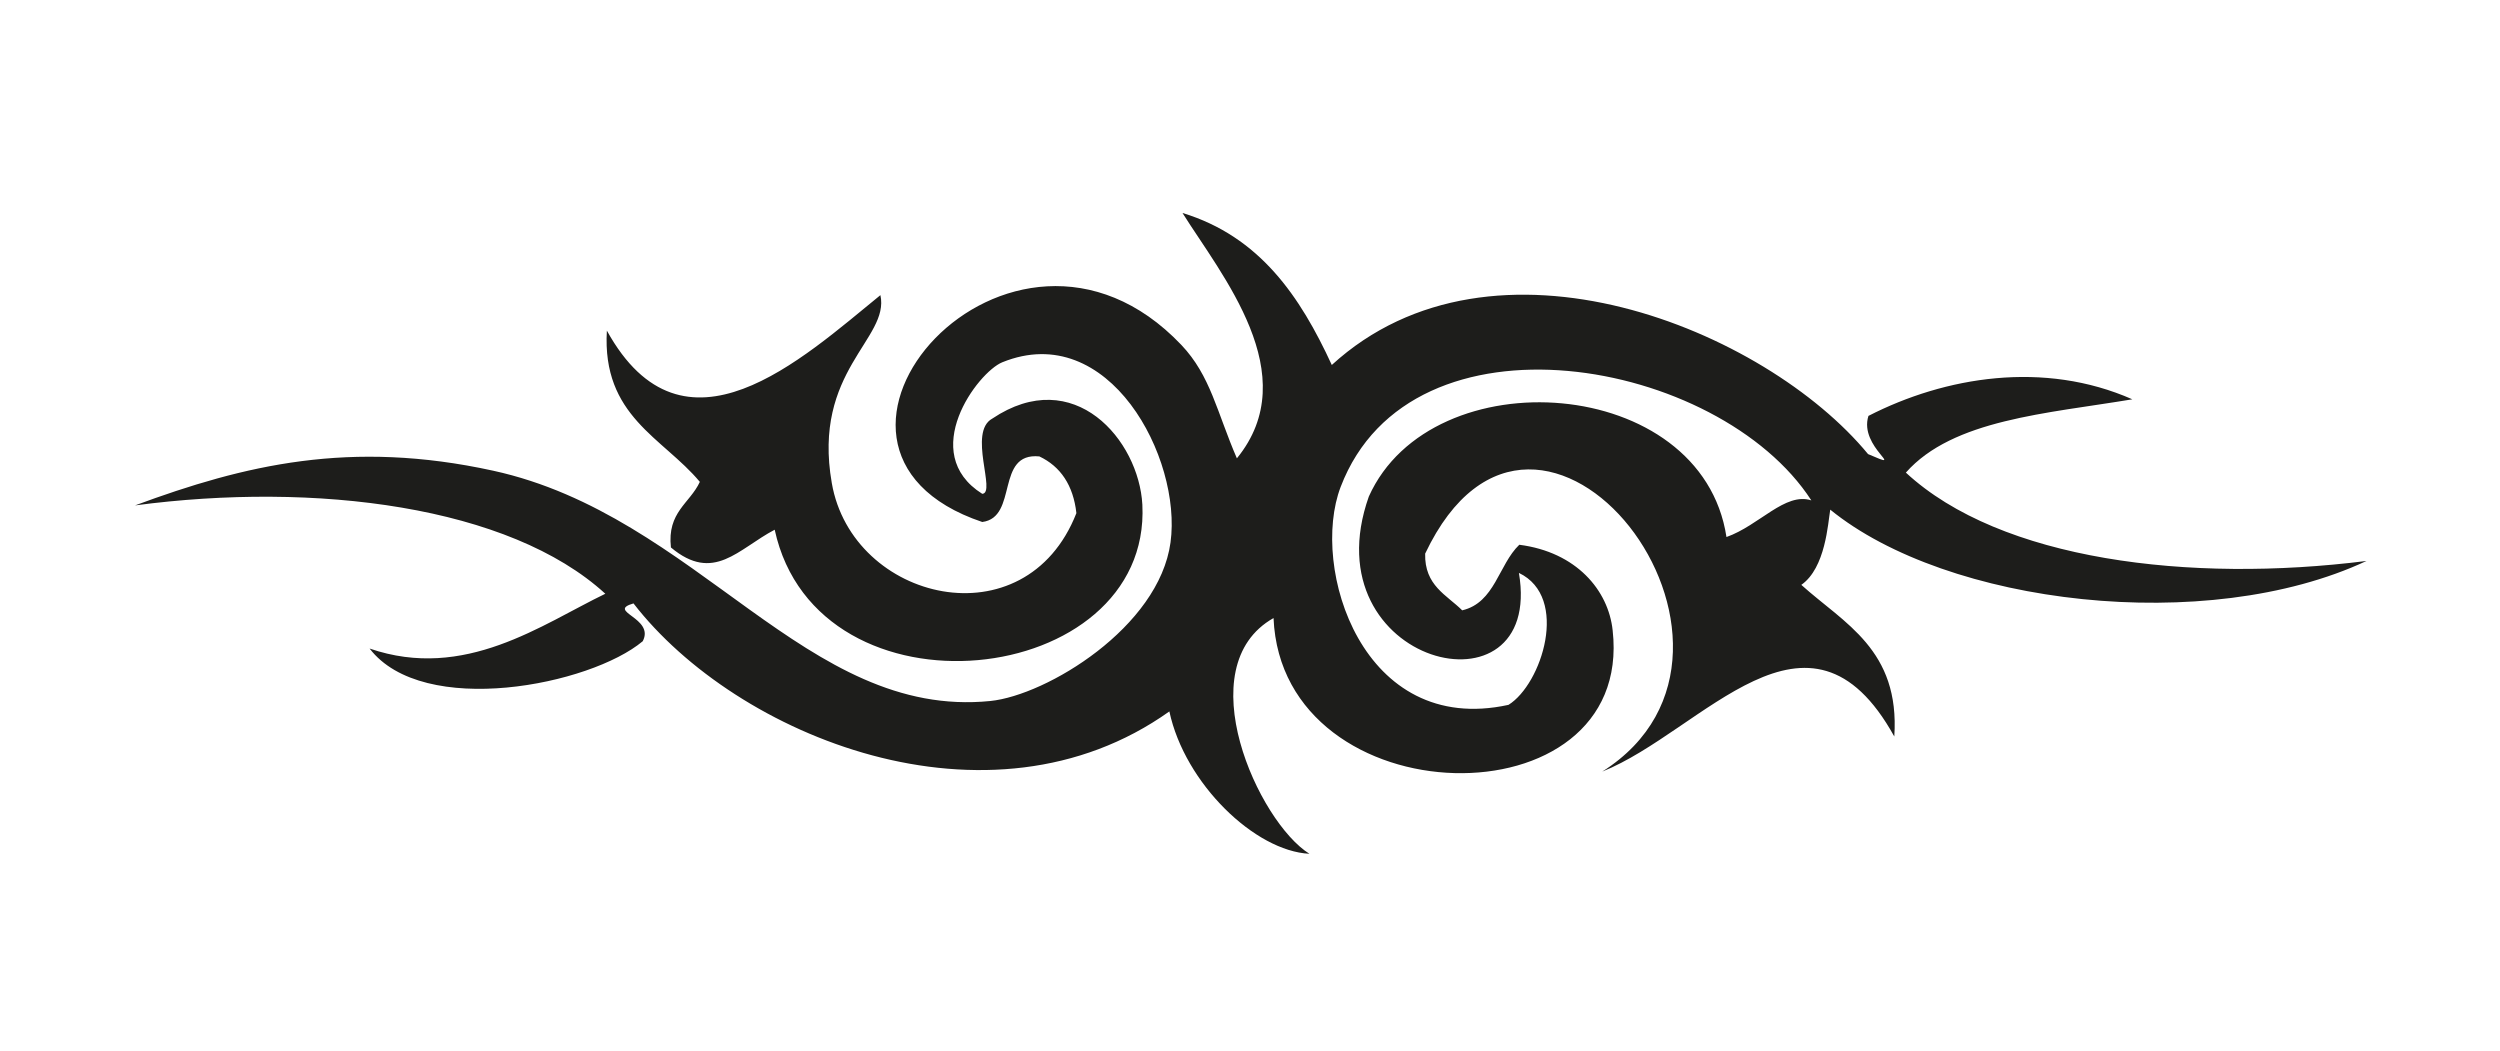 <?xml version="1.0" encoding="utf-8"?>
<!-- Generator: Adobe Illustrator 26.0.0, SVG Export Plug-In . SVG Version: 6.00 Build 0)  -->
<svg version="1.1"
	 id="Layer_1" sodipodi:docname="giunchi.svg" xmlns:cc="http://creativecommons.org/ns#" xmlns:dc="http://purl.org/dc/elements/1.1/" xmlns:inkscape="http://www.inkscape.org/namespaces/inkscape" xmlns:ns1="http://sozi.baierouge.fr" xmlns:rdf="http://www.w3.org/1999/02/22-rdf-syntax-ns#" xmlns:sodipodi="http://sodipodi.sourceforge.net/DTD/sodipodi-0.dtd" xmlns:svg="http://www.w3.org/2000/svg"
	 xmlns="http://www.w3.org/2000/svg" xmlns:xlink="http://www.w3.org/1999/xlink" x="0px" y="0px" viewBox="0 0 648 272.5"
	 style="enable-background:new 0 0 648 272.5;" xml:space="preserve">
<style type="text/css">
	.st0{fill-rule:evenodd;clip-rule:evenodd;fill:#1D1D1B;}
</style>
<sodipodi:namedview  bordercolor="#666666" borderopacity="1" gridtolerance="10" guidetolerance="10" id="namedview10" inkscape:current-layer="Layer_1" inkscape:cx="297.64001" inkscape:cy="420.94501" inkscape:pageopacity="0" inkscape:pageshadow="2" inkscape:window-height="488" inkscape:window-maximized="0" inkscape:window-width="683" inkscape:window-x="0" inkscape:window-y="0" inkscape:zoom="0.28032165" objecttolerance="10" pagecolor="#ffffff" showgrid="false">
	</sodipodi:namedview>
<path id="path8" class="st0" d="M484.3,107.8c19.9-10.2,45.5-14.4,68.4-4.3c-22.1,3.7-46.5,5.2-58.7,19
	c24.5,22.7,73.5,28.7,119.4,22.9c-41.5,19.4-108.7,11.4-139-13.3c-0.6,3.5-1.2,15.1-7.5,19.5c11.1,10,25.6,16.8,24.1,39.3
	c-22.2-40.1-49.7-1.3-75.7,9.1c50.6-32-16.5-118.5-45.9-56.5c-0.2,8.3,5.6,10.7,9.6,14.7c8.5-2,9.4-11.8,14.8-17
	c14.8,1.9,23.1,11.8,24.2,22.2c5.7,50.7-85.7,49-87.9-3.2c-22.3,12.6-3.9,52.9,9.3,61.1c-14.1-0.7-32.3-18.2-36.3-36.9
	c-46.8,33.3-112.3,6.4-138.9-28c-7.2,2.1,5.6,3.7,2.4,9.8c-13.6,11.4-56.9,20-70.8,1.9c24.7,8.5,44.7-6.3,61.1-14.2
	C132,131.1,81.7,124.8,35,131c28.4-10.5,55.8-17.1,92.8-9c53.1,11.6,81.2,64.5,128.9,59.7c14.6-1.5,43.7-19.1,46.7-41.1
	c3-21.9-16-57.9-43.6-46.7c-6.4,2.6-22,23.5-5.2,34.1c3.7-0.2-3.8-16,2.6-19.5c21.2-14.2,38,5.6,38.9,22.3
	c2.4,47.8-84.2,57.5-95.3,6.5c-9.5,5-15.8,13.9-26.9,4.6c-1-9.2,4.9-11.4,7.5-17c-9.6-11.5-25.4-17-24.1-39.2
	c19.9,36,50.6,7.3,70.9-9.2c2.5,11.3-17.7,19.6-12.6,48.7c5.3,30.7,50.2,41.5,63.4,7.8c-0.8-7.2-4.1-12.1-9.6-14.7
	c-11.5-1.1-5.4,15.8-14.8,17c-57-19.2,7.3-92.5,51.6-45.9c7.6,8,9.2,17.4,14.4,29.4c17.7-21.7-4-47.5-14.1-63.6
	c20,6.1,30.5,21.6,38.7,39.4c41.9-38.3,112.4-9.2,139,23.1C494.8,122.3,481.7,116,484.3,107.8L484.3,107.8z M469.5,129.7
	c-23.9-36.9-103.7-51.4-122-3.5c-8,20.9,5.6,64.8,43.5,56.5c8.6-5.3,15.9-27.9,2.7-34.2c6.6,38.8-54.4,24-38.9-19.8
	c16.3-36.3,86.3-31.6,92.7,10.5C456,136.2,462.7,127.5,469.5,129.7L469.5,129.7z"/>
</svg>
